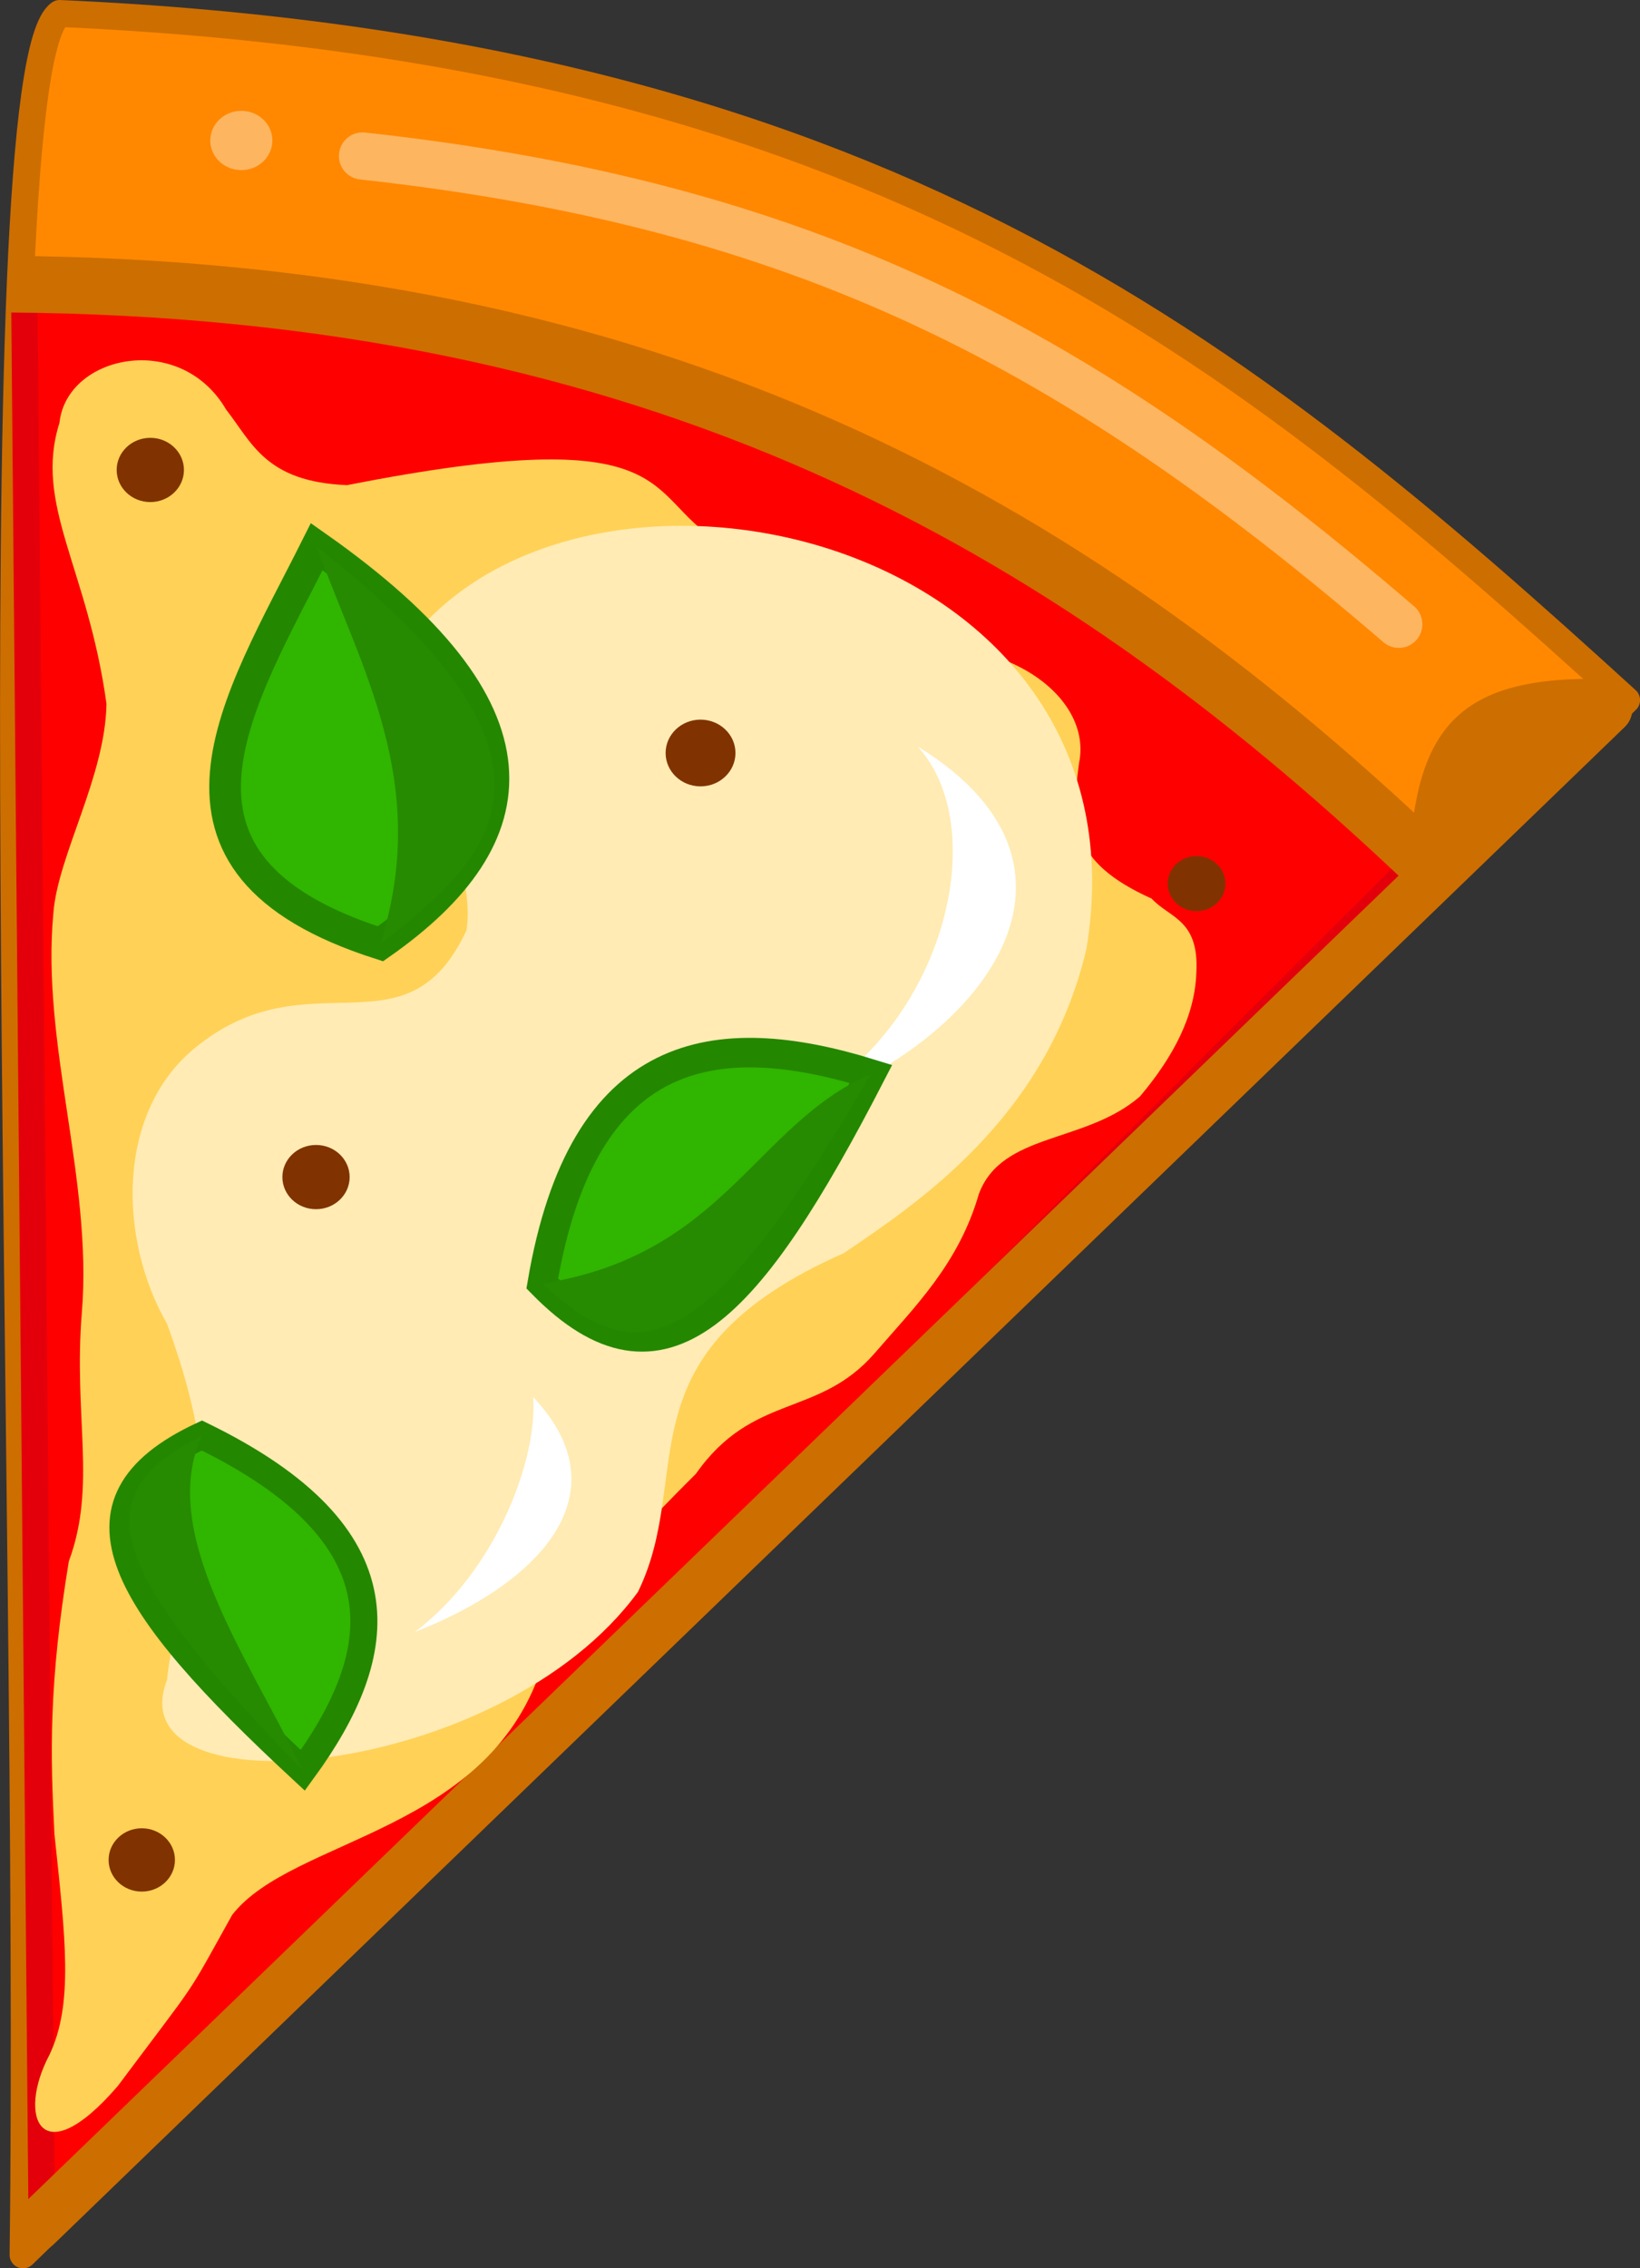 <?xml version="1.0" encoding="UTF-8" standalone="no"?>
<!-- Created with Inkscape (http://www.inkscape.org/) -->

<svg
   width="35.549mm"
   height="49.15mm"
   viewBox="0 0 35.549 49.15"
   version="1.1"
   id="svg5"
   inkscape:version="1.1.2 (0a00cf5339, 2022-02-04)"
   sodipodi:docname="pizza.svg"
   xmlns:inkscape="http://www.inkscape.org/namespaces/inkscape"
   xmlns:sodipodi="http://sodipodi.sourceforge.net/DTD/sodipodi-0.dtd"
   xmlns="http://www.w3.org/2000/svg"
   xmlns:svg="http://www.w3.org/2000/svg">
  <rect x="0" y="0" width="35.549" height="49.15" fill="#333333" stroke="none"/>
  <sodipodi:namedview
     id="namedview7"
     pagecolor="#ffffff"
     bordercolor="#666666"
     borderopacity="1.0"
     inkscape:pageshadow="2"
     inkscape:pageopacity="0.0"
     inkscape:pagecheckerboard="0"
     inkscape:document-units="mm"
     showgrid="false"
     showguides="true"
     inkscape:guide-bbox="true"
     inkscape:zoom="1.28"
     inkscape:cx="-169.14063"
     inkscape:cy="184.76563"
     inkscape:window-width="1920"
     inkscape:window-height="990"
     inkscape:window-x="0"
     inkscape:window-y="28"
     inkscape:window-maximized="1"
     inkscape:current-layer="layer2">
    <sodipodi:guide
       position="-63.087,64.098"
       orientation="1,0"
       id="guide77056" />
    <sodipodi:guide
       position="-114.857,3.943"
       orientation="0,-1"
       id="guide77058" />
  </sodipodi:namedview>
  <defs
     id="defs2" />
  <g
     inkscape:label="Capa 1"
     inkscape:groupmode="layer"
     id="layer1"
     style="display:none"
     transform="translate(-113.035,-4.718)">
    <path
       style="fill:#ff8800;fill-opacity:1;stroke:#cd6e00;stroke-width:0.757;stroke-linecap:butt;stroke-linejoin:round;stroke-miterlimit:4;stroke-dasharray:none;stroke-opacity:1"
       d="m 131.063,128.538 c -2.495,1.496 -0.586,39.528 -0.879,59.292 l 48.422,-42.646 c -11.593,-9.19 -22.97,-15.695 -47.543,-16.647 z"
       id="path527"
       sodipodi:nodetypes="cccc" />
    <path
       style="fill:#ff0000;fill-opacity:1;stroke:#e4000b;stroke-width:0.741;stroke-linecap:butt;stroke-linejoin:round;stroke-miterlimit:4;stroke-dasharray:none;stroke-opacity:1"
       d="m 129.995,135.623 -0.511,52.119 42.552,-37.103 c -10.083,-7.994 -20.669,-14.188 -42.041,-15.016 z"
       id="path527-2"
       sodipodi:nodetypes="cccc" />
    <path
       style="fill:#cd6e00;fill-opacity:1;stroke:none;stroke-width:0.204px;stroke-linecap:butt;stroke-linejoin:miter;stroke-opacity:1"
       d="m 178.318,144.976 c -4.561,-0.123 -6.445,2.272 -6.637,5.838 z"
       id="path26605"
       sodipodi:nodetypes="ccc" />
    <path
       style="fill:none;stroke:#cd6e00;stroke-width:1.797;stroke-linecap:round;stroke-linejoin:round;stroke-miterlimit:4;stroke-dasharray:none;stroke-opacity:1"
       d="m 178.407,145.725 -48.416,41.868"
       id="path29408"
       sodipodi:nodetypes="cc" />
    <path
       style="fill:#ffd156;fill-opacity:1;stroke:none;stroke-width:0.2px;stroke-linecap:butt;stroke-linejoin:miter;stroke-opacity:1"
       d="m 132.803,182.788 c -2.317,2.338 -3.033,0.788 -2.049,-0.823 0.728,-1.332 0.485,-3.046 0.152,-5.776 -0.121,-2.074 -0.179,-3.908 0.433,-7.144 0.848,-1.991 0.131,-3.783 0.393,-6.522 0.322,-3.506 -1.231,-7.017 -0.856,-10.46 0.142,-1.507 1.56,-3.554 1.597,-5.458 -0.562,-3.566 -2.197,-5.212 -1.415,-7.355 0.214,-1.779 3.637,-2.411 5.018,-0.344 0.776,0.86 1.183,1.889 3.639,1.974 10.042,-1.719 8.905,0.26 11.124,1.443 2.335,1.475 2.058,3.29 3.904,3.016 4.294,-0.986 7.45,0.928 7.002,2.813 -0.232,1.517 -0.309,2.573 2.184,3.549 0.543,0.514 1.435,0.543 1.346,1.936 -0.041,1.127 -0.687,2.201 -1.697,3.242 -1.646,1.241 -4.149,0.933 -4.847,2.546 -0.611,1.842 -1.934,2.959 -3.15,4.184 -1.694,1.683 -3.656,1.025 -5.369,3.145 -2.897,2.502 -4.1,3.928 -4.58,4.895 -1.548,4.517 -7.551,4.605 -9.379,6.651 -1.452,2.269 -0.92,1.545 -3.45,4.487 z"
       id="path35048"
       sodipodi:nodetypes="cccccccccccccccccccccc" />
    <path
       style="fill:#ffebb3;fill-opacity:1;stroke:none;stroke-width:0.2px;stroke-linecap:butt;stroke-linejoin:miter;stroke-opacity:1"
       d="m 143.306,152.533 c -1.813,3.392 -4.732,0.626 -8.166,3.074 -2.379,1.687 -2.316,4.999 -0.848,7.222 2.259,5.365 0.323,6.541 -6.5e-4,9.326 -1.547,3.501 10.043,2.617 14.175,-2.304 1.747,-3.096 -0.65,-6.232 6.205,-8.872 2.093,-1.245 6.088,-3.479 7.294,-7.957 2.003,-10.496 -14.047,-13.989 -19.949,-8.498 -2.224,2.363 1.742,5.271 1.29,8.009 z"
       id="path40872"
       sodipodi:nodetypes="ccccccccc" />
    <path
       style="fill:#ffffff;fill-opacity:1;stroke:none;stroke-width:0.176px;stroke-linecap:butt;stroke-linejoin:miter;stroke-opacity:1"
       d="m 156.883,147.718 c 2.377,2.25 0.658,7.828 -4.113,9.606 5.832,-1.562 10.257,-6.328 4.113,-9.606 z"
       id="path44140"
       sodipodi:nodetypes="ccc" />
    <path
       style="display:inline;fill:#ffffff;fill-opacity:1;stroke:none;stroke-width:0.134px;stroke-linecap:butt;stroke-linejoin:miter;stroke-opacity:1"
       d="m 145.314,164.749 c 0.135,1.623 -1.112,4.545 -3.564,6.149 3.748,-1.271 6.311,-3.621 3.564,-6.149 z"
       id="path44140-3"
       sodipodi:nodetypes="ccc" />
    <path
       style="fill:#30b500;fill-opacity:1;stroke:#248700;stroke-width:0.888;stroke-linecap:butt;stroke-linejoin:miter;stroke-miterlimit:4;stroke-dasharray:none;stroke-opacity:1"
       d="m 138.799,142.493 c 7.005,4.285 6.498,7.601 1.917,10.392 -7.523,-2.088 -4.258,-6.332 -1.917,-10.392 z"
       id="path45106"
       sodipodi:nodetypes="ccc" />
    <path
       style="fill:#268b00;fill-opacity:1;stroke:none;stroke-width:0.2px;stroke-linecap:butt;stroke-linejoin:miter;stroke-opacity:1"
       d="m 140.716,152.885 c 3.472,-2.306 6.316,-4.79 -1.917,-10.392 1.339,3.222 3.438,6.182 1.917,10.392"
       id="path48940"
       sodipodi:nodetypes="ccc" />
    <path
       style="fill:#30b500;fill-opacity:1;stroke:#248700;stroke-width:0.828;stroke-linecap:butt;stroke-linejoin:miter;stroke-miterlimit:4;stroke-dasharray:none;stroke-opacity:1"
       d="m 155.48,156.292 c -3.653,6.156 -6.268,8.7 -9.891,5.485 1.221,-6.246 5.209,-6.746 9.891,-5.485 z"
       id="path45106-9"
       sodipodi:nodetypes="ccc" />
    <path
       style="fill:#268b00;fill-opacity:1;stroke:none;stroke-width:0.187px;stroke-linecap:butt;stroke-linejoin:miter;stroke-opacity:1"
       d="m 145.589,161.777 c 2.952,2.408 4.989,1.832 9.891,-5.485 -3.484,1.312 -4.412,4.737 -9.891,5.485"
       id="path48940-5"
       sodipodi:nodetypes="ccc" />
    <path
       style="fill:#30b500;fill-opacity:1;stroke:#248700;stroke-width:0.759;stroke-linecap:butt;stroke-linejoin:miter;stroke-miterlimit:4;stroke-dasharray:none;stroke-opacity:1"
       d="m 138.381,174.518 c -5.431,-4.378 -7.376,-6.998 -3.039,-8.765 6.185,2.621 5.625,5.682 3.039,8.765 z"
       id="path45106-9-3"
       sodipodi:nodetypes="ccc" />
    <path
       style="fill:#268b00;fill-opacity:1;stroke:none;stroke-width:0.171px;stroke-linecap:butt;stroke-linejoin:miter;stroke-opacity:1"
       d="m 135.342,165.753 c -3.313,1.497 -3.265,3.15 3.039,8.765 -1.711,-3.041 -4.355,-6.241 -3.039,-8.765"
       id="path48940-5-7"
       sodipodi:nodetypes="ccc" />
    <path
       style="fill:none;stroke:#cd6e00;stroke-width:1.589;stroke-linecap:butt;stroke-linejoin:miter;stroke-miterlimit:4;stroke-dasharray:none;stroke-opacity:1"
       d="m 129.556,135.623 c 19.401,0.121 31.762,6.186 42.481,15.016"
       id="path54926"
       sodipodi:nodetypes="cc" />
    <path
       style="fill:none;stroke:#feb560;stroke-width:1.325;stroke-linecap:round;stroke-linejoin:round;stroke-miterlimit:4;stroke-dasharray:none;stroke-opacity:1"
       d="m 140.178,132.268 c 13.29,1.268 21.465,4.985 31.19,12.257"
       id="path54926-2"
       sodipodi:nodetypes="cc" />
    <ellipse
       style="fill:#feb560;fill-opacity:1;stroke:none;stroke-width:2.162;stroke-linecap:round;stroke-linejoin:round;stroke-miterlimit:4;stroke-dasharray:none;stroke-opacity:1"
       id="path65274"
       cx="136.529"
       cy="131.861"
       rx="0.934"
       ry="0.776" />
    <ellipse
       style="fill:#803300;fill-opacity:1;stroke:none;stroke-width:1.325;stroke-linecap:round;stroke-linejoin:round;stroke-miterlimit:4;stroke-dasharray:none;stroke-opacity:1"
       id="path67958"
       cx="150.352"
       cy="147.892"
       rx="1.051"
       ry="0.873" />
    <ellipse
       style="fill:#803300;fill-opacity:1;stroke:none;stroke-width:1.325;stroke-linecap:round;stroke-linejoin:round;stroke-miterlimit:4;stroke-dasharray:none;stroke-opacity:1"
       id="path67960"
       cx="138.778"
       cy="158.991"
       rx="1.012"
       ry="0.84" />
    <ellipse
       style="display:inline;fill:#803300;fill-opacity:1;stroke:none;stroke-width:1.325;stroke-linecap:round;stroke-linejoin:round;stroke-miterlimit:4;stroke-dasharray:none;stroke-opacity:1"
       id="path67960-8"
       cx="133.791"
       cy="140.484"
       rx="1.012"
       ry="0.84" />
    <ellipse
       style="fill:#803300;fill-opacity:1;stroke:none;stroke-width:1.325;stroke-linecap:round;stroke-linejoin:round;stroke-miterlimit:4;stroke-dasharray:none;stroke-opacity:1"
       id="path67965"
       cx="165.282"
       cy="151.31"
       rx="0.868"
       ry="0.721" />
    <ellipse
       style="fill:#803300;fill-opacity:1;stroke:none;stroke-width:1.325;stroke-linecap:round;stroke-linejoin:round;stroke-miterlimit:4;stroke-dasharray:none;stroke-opacity:1"
       id="path67967"
       cx="133.533"
       cy="176.862"
       rx="0.998"
       ry="0.829" />
    <ellipse
       style="fill:#af4600;fill-opacity:1;stroke:none;stroke-width:5.599;stroke-linecap:round;stroke-linejoin:round;stroke-miterlimit:4;stroke-dasharray:none;stroke-opacity:1"
       id="path75472"
       cx="49.785"
       cy="50.293"
       rx="49.44"
       ry="49.912" />
    <path
       style="display:inline;fill:#ff8800;fill-opacity:1;stroke:#cd6e00;stroke-width:0.584;stroke-linecap:butt;stroke-linejoin:round;stroke-miterlimit:4;stroke-dasharray:none;stroke-opacity:1"
       d="M 51.059,0.799 C 49.262,2.038 50.475,33.001 50.264,49.365 L 85.022,15.677 C 76.673,8.068 68.755,1.587 51.059,0.799 Z"
       id="path527-7"
       sodipodi:nodetypes="cccc" />
    <path
       style="display:inline;fill:#ff0000;fill-opacity:1;stroke:#e4000b;stroke-width:0.572;stroke-linecap:butt;stroke-linejoin:round;stroke-miterlimit:4;stroke-dasharray:none;stroke-opacity:1"
       d="M 50.29,6.665 50.672,48.95 80.567,19.097 C 73.305,12.479 65.681,7.351 50.29,6.665 Z"
       id="path527-2-2"
       sodipodi:nodetypes="cccc" />
    <path
       style="display:inline;fill:#cd6e00;fill-opacity:1;stroke:none;stroke-width:0.158px;stroke-linecap:butt;stroke-linejoin:miter;stroke-opacity:1"
       d="m 84.639,15.222 c -3.285,-0.102 -4.19,1.067 -4.329,4.02 z"
       id="path26605-4"
       sodipodi:nodetypes="ccc" />
    <path
       style="display:inline;fill:none;stroke:#cd6e00;stroke-width:1.087;stroke-linecap:round;stroke-linejoin:round;stroke-miterlimit:4;stroke-dasharray:none;stroke-opacity:1"
       d="M 84.605,15.869 50.556,48.741"
       id="path29408-1"
       sodipodi:nodetypes="cc" />
    <path
       style="display:inline;fill:#ffd156;fill-opacity:1;stroke:none;stroke-width:0.155px;stroke-linecap:butt;stroke-linejoin:miter;stroke-opacity:1"
       d="m 52.312,45.714 c -1.669,1.935 -2.184,0.653 -1.476,-0.681 0.524,-1.103 0.349,-2.522 0.109,-4.782 -0.087,-1.717 -0.129,-3.236 0.312,-5.915 0.611,-1.648 0.095,-3.132 0.283,-5.399 0.232,-2.902 -0.887,-5.81 -0.617,-8.66 0.102,-1.248 1.124,-2.942 1.15,-4.518 -0.405,-2.953 -1.582,-4.315 -1.019,-6.09 0.154,-1.473 2.619,-1.996 3.614,-0.285 0.559,0.712 0.852,1.564 2.621,1.635 7.232,-1.423 6.413,0.215 8.011,1.195 1.681,1.221 1.482,2.724 2.812,2.497 3.093,-0.816 5.365,0.768 5.043,2.329 -0.167,1.256 -0.223,2.13 1.573,2.938 0.391,0.425 1.033,0.45 0.969,1.603 -0.03,0.933 -0.495,1.822 -1.222,2.684 -1.186,1.027 -2.988,0.772 -3.49,2.108 -0.44,1.525 -1.393,2.45 -2.268,3.464 -1.22,1.394 -2.633,0.849 -3.867,2.604 -2.086,2.071 -2.952,3.252 -3.299,4.053 -1.115,3.74 -5.438,3.812 -6.754,5.506 -1.046,1.879 -0.663,1.279 -2.485,3.715 z"
       id="path35048-6"
       sodipodi:nodetypes="cccccccccccccccccccccc" />
    <path
       style="display:inline;fill:#ffebb3;fill-opacity:1;stroke:none;stroke-width:0.155px;stroke-linecap:butt;stroke-linejoin:miter;stroke-opacity:1"
       d="m 59.876,20.665 c -1.306,2.808 -3.408,0.518 -5.881,2.545 -1.714,1.396 -1.668,4.139 -0.611,5.979 1.627,4.442 0.233,5.415 -4.68e-4,7.721 -1.114,2.899 7.232,2.167 10.209,-1.908 1.258,-2.563 -0.468,-5.16 4.469,-7.345 1.507,-1.031 4.384,-2.88 5.253,-6.588 1.443,-8.69 -10.117,-11.582 -14.367,-7.035 -1.602,1.956 1.254,4.364 0.929,6.631 z"
       id="path40872-3"
       sodipodi:nodetypes="ccccccccc" />
    <path
       style="display:inline;fill:#ffffff;fill-opacity:1;stroke:none;stroke-width:0.136px;stroke-linecap:butt;stroke-linejoin:miter;stroke-opacity:1"
       d="m 69.653,16.679 c 1.712,1.863 0.474,6.481 -2.962,7.953 4.2,-1.294 7.387,-5.239 2.962,-7.953 z"
       id="path44140-4"
       sodipodi:nodetypes="ccc" />
    <path
       style="display:inline;fill:#ffffff;fill-opacity:1;stroke:none;stroke-width:0.103px;stroke-linecap:butt;stroke-linejoin:miter;stroke-opacity:1"
       d="m 61.322,30.779 c 0.098,1.344 -0.801,3.763 -2.567,5.091 2.699,-1.052 4.545,-2.998 2.567,-5.091 z"
       id="path44140-3-2"
       sodipodi:nodetypes="ccc" />
    <path
       style="display:inline;fill:#30b500;fill-opacity:1;stroke:#248700;stroke-width:0.686;stroke-linecap:butt;stroke-linejoin:miter;stroke-miterlimit:4;stroke-dasharray:none;stroke-opacity:1"
       d="m 56.63,12.353 c 5.045,3.547 4.68,6.293 1.381,8.604 -5.418,-1.729 -3.067,-5.243 -1.381,-8.604 z"
       id="path45106-4"
       sodipodi:nodetypes="ccc" />
    <path
       style="display:inline;fill:#268b00;fill-opacity:1;stroke:none;stroke-width:0.155px;stroke-linecap:butt;stroke-linejoin:miter;stroke-opacity:1"
       d="m 58.011,20.956 c 2.5,-1.91 4.549,-3.965 -1.381,-8.604 0.964,2.668 2.476,5.118 1.381,8.604"
       id="path48940-0"
       sodipodi:nodetypes="ccc" />
    <path
       style="display:inline;fill:#30b500;fill-opacity:1;stroke:#248700;stroke-width:0.64;stroke-linecap:butt;stroke-linejoin:miter;stroke-miterlimit:4;stroke-dasharray:none;stroke-opacity:1"
       d="m 68.643,23.777 c -2.63,5.097 -4.514,7.203 -7.124,4.541 0.879,-5.171 3.751,-5.585 7.124,-4.541 z"
       id="path45106-9-9"
       sodipodi:nodetypes="ccc" />
    <path
       style="display:inline;fill:#268b00;fill-opacity:1;stroke:none;stroke-width:0.144px;stroke-linecap:butt;stroke-linejoin:miter;stroke-opacity:1"
       d="m 61.52,28.319 c 2.126,1.994 3.593,1.517 7.124,-4.541 -2.509,1.086 -3.177,3.922 -7.124,4.541"
       id="path48940-5-2"
       sodipodi:nodetypes="ccc" />
    <path
       style="display:inline;fill:#30b500;fill-opacity:1;stroke:#248700;stroke-width:0.586;stroke-linecap:butt;stroke-linejoin:miter;stroke-miterlimit:4;stroke-dasharray:none;stroke-opacity:1"
       d="m 56.329,38.867 c -3.911,-3.625 -5.312,-5.794 -2.188,-7.256 4.454,2.17 4.051,4.704 2.188,7.256 z"
       id="path45106-9-3-6"
       sodipodi:nodetypes="ccc" />
    <path
       style="display:inline;fill:#268b00;fill-opacity:1;stroke:none;stroke-width:0.132px;stroke-linecap:butt;stroke-linejoin:miter;stroke-opacity:1"
       d="m 54.141,31.61 c -2.386,1.24 -2.351,2.608 2.188,7.256 -1.232,-2.517 -3.137,-5.167 -2.188,-7.256"
       id="path48940-5-7-3"
       sodipodi:nodetypes="ccc" />
    <path
       style="display:inline;fill:none;stroke:#cd6e00;stroke-width:1.227;stroke-linecap:butt;stroke-linejoin:miter;stroke-miterlimit:4;stroke-dasharray:none;stroke-opacity:1"
       d="M 49.973,6.665 C 63.945,6.766 72.848,11.787 80.567,19.097"
       id="path54926-8"
       sodipodi:nodetypes="cc" />
    <path
       style="display:inline;fill:none;stroke:#feb560;stroke-width:1.023;stroke-linecap:round;stroke-linejoin:round;stroke-miterlimit:4;stroke-dasharray:none;stroke-opacity:1"
       d="m 57.623,3.887 c 9.571,1.05 15.459,4.127 22.462,10.147"
       id="path54926-2-6"
       sodipodi:nodetypes="cc" />
    <ellipse
       style="display:inline;fill:#feb560;fill-opacity:1;stroke:none;stroke-width:1.669;stroke-linecap:round;stroke-linejoin:round;stroke-miterlimit:4;stroke-dasharray:none;stroke-opacity:1"
       id="path65274-1"
       cx="54.996"
       cy="3.551"
       rx="0.673"
       ry="0.642" />
    <ellipse
       style="display:inline;fill:#803300;fill-opacity:1;stroke:none;stroke-width:1.023;stroke-linecap:round;stroke-linejoin:round;stroke-miterlimit:4;stroke-dasharray:none;stroke-opacity:1"
       id="path67958-1"
       cx="64.95"
       cy="16.823"
       rx="0.757"
       ry="0.723" />
    <ellipse
       style="display:inline;fill:#803300;fill-opacity:1;stroke:none;stroke-width:1.023;stroke-linecap:round;stroke-linejoin:round;stroke-miterlimit:4;stroke-dasharray:none;stroke-opacity:1"
       id="path67960-9"
       cx="56.615"
       cy="26.012"
       rx="0.729"
       ry="0.696" />
    <ellipse
       style="display:inline;fill:#803300;fill-opacity:1;stroke:none;stroke-width:1.023;stroke-linecap:round;stroke-linejoin:round;stroke-miterlimit:4;stroke-dasharray:none;stroke-opacity:1"
       id="path67960-8-5"
       cx="53.023"
       cy="10.69"
       rx="0.729"
       ry="0.696" />
    <ellipse
       style="display:inline;fill:#803300;fill-opacity:1;stroke:none;stroke-width:1.023;stroke-linecap:round;stroke-linejoin:round;stroke-miterlimit:4;stroke-dasharray:none;stroke-opacity:1"
       id="path67965-0"
       cx="75.702"
       cy="19.653"
       rx="0.625"
       ry="0.597" />
    <ellipse
       style="display:inline;fill:#803300;fill-opacity:1;stroke:none;stroke-width:1.023;stroke-linecap:round;stroke-linejoin:round;stroke-miterlimit:4;stroke-dasharray:none;stroke-opacity:1"
       id="path67967-0"
       cx="52.838"
       cy="40.808"
       rx="0.719"
       ry="0.686" />
    <path
       style="display:inline;fill:#ff8800;fill-opacity:1;stroke:#cd6e00;stroke-width:0.584;stroke-linecap:butt;stroke-linejoin:round;stroke-miterlimit:4;stroke-dasharray:none;stroke-opacity:1"
       d="M 84.911,15.522 C 82.756,15.182 62.292,38.451 50.86,50.16 L 99.262,49.712 C 98.458,38.444 97.189,28.291 84.911,15.522 Z"
       id="path527-7-3"
       sodipodi:nodetypes="cccc" />
    <path
       style="display:inline;fill:#ff0000;fill-opacity:1;stroke:#e4000b;stroke-width:0.572;stroke-linecap:butt;stroke-linejoin:round;stroke-miterlimit:4;stroke-dasharray:none;stroke-opacity:1"
       d="M 80.31,19.242 51.441,50.141 93.677,49.119 c -0.699,-9.8 -2.688,-18.771 -13.366,-29.877 z"
       id="path527-2-2-4"
       sodipodi:nodetypes="cccc" />
    <path
       style="display:inline;fill:#cd6e00;fill-opacity:1;stroke:none;stroke-width:0.158px;stroke-linecap:butt;stroke-linejoin:miter;stroke-opacity:1"
       d="m 99.298,49.119 c -2.309,-2.338 -3.771,-2.115 -5.907,-0.071 z"
       id="path26605-4-1"
       sodipodi:nodetypes="ccc" />
    <path
       style="display:inline;fill:none;stroke:#cd6e00;stroke-width:1.087;stroke-linecap:round;stroke-linejoin:round;stroke-miterlimit:4;stroke-dasharray:none;stroke-opacity:1"
       d="M 98.827,49.564 51.501,49.91"
       id="path29408-1-9"
       sodipodi:nodetypes="cc" />
    <path
       style="display:inline;fill:#ffd156;fill-opacity:1;stroke:none;stroke-width:0.155px;stroke-linecap:butt;stroke-linejoin:miter;stroke-opacity:1"
       d="M 54.86,48.927 C 52.317,49.179 52.827,47.894 54.26,47.416 c 1.14,-0.438 1.991,-1.586 3.375,-3.389 1.121,-1.304 2.137,-2.433 4.303,-4.07 1.579,-0.773 2.227,-2.204 3.927,-3.717 2.168,-1.943 3.362,-4.82 5.523,-6.699 0.934,-0.834 2.842,-1.357 3.948,-2.481 1.742,-2.418 1.828,-4.217 3.459,-5.114 1.127,-0.961 3.273,0.359 2.815,2.285 -0.086,0.901 -0.461,1.72 0.772,2.991 6.22,3.954 4.498,4.576 4.981,6.387 0.377,2.043 -0.804,2.995 0.316,3.747 2.803,1.54 3.358,4.255 2.048,5.163 -0.987,0.795 -1.63,1.389 -0.886,3.213 -0.01,0.578 0.439,1.038 -0.403,1.829 -0.665,0.656 -1.614,0.979 -2.735,1.102 -1.567,-0.073 -2.697,-1.5 -3.982,-0.878 -1.37,0.802 -2.697,0.815 -4.031,0.946 -1.845,0.169 -2.493,-1.2 -4.596,-0.779 -2.939,0.062 -4.38,0.321 -5.184,0.663 -3.386,1.941 -6.568,-0.986 -8.689,-0.666 -2.053,0.64 -1.362,0.47 -4.361,0.978 z"
       id="path35048-6-4"
       sodipodi:nodetypes="cccccccccccccccccccccc" />
    <path
       style="display:inline;fill:#ffebb3;fill-opacity:1;stroke:none;stroke-width:0.155px;stroke-linecap:butt;stroke-linejoin:miter;stroke-opacity:1"
       d="m 77.605,35.993 c -2.882,1.134 -2.826,-1.974 -6.015,-2.21 -2.204,-0.169 -4.061,1.849 -4.564,3.911 -1.883,4.34 -3.564,4.084 -5.322,5.594 -2.805,1.332 3.746,6.555 8.711,5.654 2.678,-0.99 3.217,-4.061 8.301,-2.241 1.803,0.292 5.162,0.935 8.347,-1.152 7.035,-5.301 0.654,-15.364 -5.559,-15 -2.509,0.313 -2.099,4.026 -3.898,5.444 z"
       id="path40872-3-4"
       sodipodi:nodetypes="ccccccccc" />
    <path
       style="display:inline;fill:#ffffff;fill-opacity:1;stroke:none;stroke-width:0.136px;stroke-linecap:butt;stroke-linejoin:miter;stroke-opacity:1"
       d="m 87.437,39.844 c -0.044,2.53 -4.124,5.022 -7.628,3.72 3.935,1.958 8.963,1.296 7.628,-3.72 z"
       id="path44140-4-9"
       sodipodi:nodetypes="ccc" />
    <path
       style="display:inline;fill:#ffffff;fill-opacity:1;stroke:none;stroke-width:0.103px;stroke-linecap:butt;stroke-linejoin:miter;stroke-opacity:1"
       d="m 71.682,44.317 c -0.856,1.041 -3.174,2.174 -5.368,1.919 2.681,1.098 5.36,0.961 5.368,-1.919 z"
       id="path44140-3-2-1"
       sodipodi:nodetypes="ccc" />
    <path
       style="display:inline;fill:#30b500;fill-opacity:1;stroke:#248700;stroke-width:0.686;stroke-linecap:butt;stroke-linejoin:miter;stroke-miterlimit:4;stroke-dasharray:none;stroke-opacity:1"
       d="m 80.983,27.733 c 1.21,6.047 -0.947,7.785 -4.93,7.185 -2.733,-4.987 1.392,-5.912 4.93,-7.185 z"
       id="path45106-4-7"
       sodipodi:nodetypes="ccc" />
    <path
       style="display:inline;fill:#268b00;fill-opacity:1;stroke:none;stroke-width:0.155px;stroke-linecap:butt;stroke-linejoin:miter;stroke-opacity:1"
       d="m 76.053,34.918 c 3.128,0.34 6.029,0.262 4.93,-7.185 -1.14,2.597 -1.734,5.415 -4.93,7.185"
       id="path48940-0-6"
       sodipodi:nodetypes="ccc" />
    <path
       style="display:inline;fill:#30b500;fill-opacity:1;stroke:#248700;stroke-width:0.64;stroke-linecap:butt;stroke-linejoin:miter;stroke-miterlimit:4;stroke-dasharray:none;stroke-opacity:1"
       d="m 81.812,44.291 c -5.419,1.879 -8.235,2.107 -8.291,-1.62 4.202,-3.14 6.568,-1.461 8.291,1.62 z"
       id="path45106-9-9-3"
       sodipodi:nodetypes="ccc" />
    <path
       style="display:inline;fill:#268b00;fill-opacity:1;stroke:none;stroke-width:0.144px;stroke-linecap:butt;stroke-linejoin:miter;stroke-opacity:1"
       d="m 73.521,42.671 c 0.166,2.91 1.558,3.576 8.291,1.62 -2.566,-0.942 -5.005,0.651 -8.291,-1.62"
       id="path48940-5-2-3"
       sodipodi:nodetypes="ccc" />
    <path
       style="display:inline;fill:#30b500;fill-opacity:1;stroke:#248700;stroke-width:0.586;stroke-linecap:butt;stroke-linejoin:miter;stroke-miterlimit:4;stroke-dasharray:none;stroke-opacity:1"
       d="m 62.49,46.735 c -0.335,-5.322 0.145,-7.859 3.416,-6.766 1.731,4.643 -0.308,6.2 -3.416,6.766 z"
       id="path45106-9-3-6-0"
       sodipodi:nodetypes="ccc" />
    <path
       style="display:inline;fill:#268b00;fill-opacity:1;stroke:none;stroke-width:0.132px;stroke-linecap:butt;stroke-linejoin:miter;stroke-opacity:1"
       d="m 65.906,39.969 c -2.583,-0.747 -3.501,0.269 -3.416,6.766 0.843,-2.673 1.289,-5.905 3.416,-6.766"
       id="path48940-5-7-3-1"
       sodipodi:nodetypes="ccc" />
    <path
       style="display:inline;fill:none;stroke:#cd6e00;stroke-width:1.227;stroke-linecap:butt;stroke-linejoin:miter;stroke-miterlimit:4;stroke-dasharray:none;stroke-opacity:1"
       d="m 80.081,19.024 c 10.053,9.704 13.042,19.478 13.596,30.095"
       id="path54926-8-8"
       sodipodi:nodetypes="cc" />
    <path
       style="display:inline;fill:none;stroke:#feb560;stroke-width:1.023;stroke-linecap:round;stroke-linejoin:round;stroke-miterlimit:4;stroke-dasharray:none;stroke-opacity:1"
       d="m 87.538,22.285 c 6.211,7.358 8.355,13.645 9.279,22.835"
       id="path54926-2-6-4"
       sodipodi:nodetypes="cc" />
    <ellipse
       style="display:inline;fill:#feb560;fill-opacity:1;stroke:none;stroke-width:1.669;stroke-linecap:round;stroke-linejoin:round;stroke-miterlimit:4;stroke-dasharray:none;stroke-opacity:1"
       id="path65274-1-5"
       cx="76.154"
       cy="-44.53"
       rx="0.673"
       ry="0.642"
       transform="rotate(43.573)" />
    <ellipse
       style="display:inline;fill:#803300;fill-opacity:1;stroke:none;stroke-width:1.023;stroke-linecap:round;stroke-linejoin:round;stroke-miterlimit:4;stroke-dasharray:none;stroke-opacity:1"
       id="path67958-1-5"
       cx="86.108"
       cy="-31.258"
       rx="0.757"
       ry="0.723"
       transform="rotate(43.573)" />
    <ellipse
       style="display:inline;fill:#803300;fill-opacity:1;stroke:none;stroke-width:1.023;stroke-linecap:round;stroke-linejoin:round;stroke-miterlimit:4;stroke-dasharray:none;stroke-opacity:1"
       id="path67960-9-4"
       cx="77.773"
       cy="-22.069"
       rx="0.729"
       ry="0.696"
       transform="rotate(43.573)" />
    <ellipse
       style="display:inline;fill:#803300;fill-opacity:1;stroke:none;stroke-width:1.023;stroke-linecap:round;stroke-linejoin:round;stroke-miterlimit:4;stroke-dasharray:none;stroke-opacity:1"
       id="path67960-8-5-4"
       cx="74.181"
       cy="-37.391"
       rx="0.729"
       ry="0.696"
       transform="rotate(43.573)" />
    <ellipse
       style="display:inline;fill:#803300;fill-opacity:1;stroke:none;stroke-width:1.023;stroke-linecap:round;stroke-linejoin:round;stroke-miterlimit:4;stroke-dasharray:none;stroke-opacity:1"
       id="path67965-0-7"
       cx="96.86"
       cy="-28.428"
       rx="0.625"
       ry="0.597"
       transform="rotate(43.573)" />
    <ellipse
       style="display:inline;fill:#803300;fill-opacity:1;stroke:none;stroke-width:1.023;stroke-linecap:round;stroke-linejoin:round;stroke-miterlimit:4;stroke-dasharray:none;stroke-opacity:1"
       id="path67967-0-0"
       cx="73.996"
       cy="-7.273"
       rx="0.719"
       ry="0.686"
       transform="rotate(43.573)" />
  </g>
  <g
     inkscape:groupmode="layer"
     id="layer2"
     inkscape:label="Capa 2"
     transform="translate(-113.035,-4.718)">
    <path
       style="display:inline;fill:#ff8800;fill-opacity:1;stroke:#cd6e00;stroke-width:0.584;stroke-linecap:butt;stroke-linejoin:round;stroke-miterlimit:4;stroke-dasharray:none;stroke-opacity:1"
       d="m 114.329,5.01 c -1.797,1.239 -0.583,32.202 -0.794,48.566 l 34.758,-33.688 C 139.943,12.279 132.025,5.798 114.329,5.01 Z"
       id="path527-7-8"
       sodipodi:nodetypes="cccc" />
    <path
       style="display:inline;fill:#ff0000;fill-opacity:1;stroke:#e4000b;stroke-width:0.572;stroke-linecap:butt;stroke-linejoin:round;stroke-miterlimit:4;stroke-dasharray:none;stroke-opacity:1"
       d="m 113.56,10.876 0.382,42.285 29.895,-29.853 C 136.575,16.69 128.951,11.562 113.56,10.876 Z"
       id="path527-2-2-5"
       sodipodi:nodetypes="cccc" />
    <path
       style="display:inline;fill:#cd6e00;fill-opacity:1;stroke:none;stroke-width:0.158px;stroke-linecap:butt;stroke-linejoin:miter;stroke-opacity:1"
       d="m 147.909,19.433 c -3.285,-0.102 -4.19,1.067 -4.329,4.02 z"
       id="path26605-4-8"
       sodipodi:nodetypes="ccc" />
    <path
       style="display:inline;fill:none;stroke:#cd6e00;stroke-width:1.087;stroke-linecap:round;stroke-linejoin:round;stroke-miterlimit:4;stroke-dasharray:none;stroke-opacity:1"
       d="M 147.875,20.08 113.826,52.952"
       id="path29408-1-1"
       sodipodi:nodetypes="cc" />
    <path
       style="display:inline;fill:#ffd156;fill-opacity:1;stroke:none;stroke-width:0.155px;stroke-linecap:butt;stroke-linejoin:miter;stroke-opacity:1"
       d="m 115.582,49.925 c -1.669,1.935 -2.184,0.653 -1.476,-0.681 0.524,-1.103 0.349,-2.522 0.109,-4.782 -0.087,-1.717 -0.129,-3.236 0.312,-5.915 0.611,-1.648 0.095,-3.132 0.283,-5.399 0.232,-2.902 -0.887,-5.81 -0.617,-8.66 0.102,-1.248 1.123,-2.942 1.15,-4.518 -0.405,-2.953 -1.582,-4.315 -1.019,-6.09 0.154,-1.473 2.619,-1.996 3.614,-0.285 0.559,0.712 0.852,1.564 2.621,1.635 7.232,-1.423 6.413,0.215 8.011,1.195 1.681,1.221 1.482,2.724 2.812,2.497 3.093,-0.816 5.365,0.768 5.043,2.329 -0.167,1.256 -0.223,2.13 1.573,2.938 0.391,0.425 1.033,0.45 0.969,1.603 -0.029,0.933 -0.495,1.822 -1.222,2.684 -1.186,1.027 -2.988,0.772 -3.49,2.108 -0.44,1.525 -1.393,2.45 -2.268,3.464 -1.22,1.394 -2.633,0.849 -3.867,2.604 -2.086,2.071 -2.952,3.252 -3.299,4.053 -1.115,3.74 -5.438,3.812 -6.754,5.506 -1.046,1.879 -0.663,1.279 -2.485,3.715 z"
       id="path35048-6-8"
       sodipodi:nodetypes="cccccccccccccccccccccc" />
    <path
       style="display:inline;fill:#ffebb3;fill-opacity:1;stroke:none;stroke-width:0.155px;stroke-linecap:butt;stroke-linejoin:miter;stroke-opacity:1"
       d="m 123.146,24.876 c -1.306,2.808 -3.408,0.518 -5.881,2.545 -1.714,1.396 -1.668,4.139 -0.611,5.979 1.627,4.442 0.233,5.415 -4.7e-4,7.721 -1.114,2.899 7.232,2.167 10.209,-1.908 1.258,-2.563 -0.468,-5.16 4.469,-7.345 1.507,-1.031 4.384,-2.88 5.253,-6.588 1.443,-8.69 -10.117,-11.582 -14.367,-7.035 -1.602,1.956 1.254,4.364 0.929,6.631 z"
       id="path40872-3-7"
       sodipodi:nodetypes="ccccccccc" />
    <path
       style="display:inline;fill:#ffffff;fill-opacity:1;stroke:none;stroke-width:0.136px;stroke-linecap:butt;stroke-linejoin:miter;stroke-opacity:1"
       d="m 132.923,20.89 c 1.712,1.863 0.474,6.481 -2.962,7.953 4.2,-1.294 7.387,-5.239 2.962,-7.953 z"
       id="path44140-4-8"
       sodipodi:nodetypes="ccc" />
    <path
       style="display:inline;fill:#ffffff;fill-opacity:1;stroke:none;stroke-width:0.103px;stroke-linecap:butt;stroke-linejoin:miter;stroke-opacity:1"
       d="m 124.592,34.99 c 0.098,1.344 -0.801,3.763 -2.567,5.091 2.699,-1.052 4.545,-2.998 2.567,-5.091 z"
       id="path44140-3-2-0"
       sodipodi:nodetypes="ccc" />
    <path
       style="display:inline;fill:#30b500;fill-opacity:1;stroke:#248700;stroke-width:0.686;stroke-linecap:butt;stroke-linejoin:miter;stroke-miterlimit:4;stroke-dasharray:none;stroke-opacity:1"
       d="m 119.9,16.564 c 5.045,3.547 4.68,6.293 1.381,8.604 -5.418,-1.729 -3.067,-5.243 -1.381,-8.604 z"
       id="path45106-4-9"
       sodipodi:nodetypes="ccc" />
    <path
       style="display:inline;fill:#268b00;fill-opacity:1;stroke:none;stroke-width:0.155px;stroke-linecap:butt;stroke-linejoin:miter;stroke-opacity:1"
       d="m 121.281,25.167 c 2.5,-1.91 4.549,-3.965 -1.381,-8.604 0.964,2.668 2.476,5.118 1.381,8.604"
       id="path48940-0-3"
       sodipodi:nodetypes="ccc" />
    <path
       style="display:inline;fill:#30b500;fill-opacity:1;stroke:#248700;stroke-width:0.64;stroke-linecap:butt;stroke-linejoin:miter;stroke-miterlimit:4;stroke-dasharray:none;stroke-opacity:1"
       d="m 131.913,27.988 c -2.63,5.097 -4.514,7.203 -7.124,4.541 0.879,-5.171 3.751,-5.585 7.124,-4.541 z"
       id="path45106-9-9-4"
       sodipodi:nodetypes="ccc" />
    <path
       style="display:inline;fill:#268b00;fill-opacity:1;stroke:none;stroke-width:0.144px;stroke-linecap:butt;stroke-linejoin:miter;stroke-opacity:1"
       d="m 124.79,32.53 c 2.126,1.994 3.593,1.517 7.124,-4.541 -2.509,1.086 -3.177,3.922 -7.124,4.541"
       id="path48940-5-2-32"
       sodipodi:nodetypes="ccc" />
    <path
       style="display:inline;fill:#30b500;fill-opacity:1;stroke:#248700;stroke-width:0.586;stroke-linecap:butt;stroke-linejoin:miter;stroke-miterlimit:4;stroke-dasharray:none;stroke-opacity:1"
       d="m 119.599,43.078 c -3.911,-3.625 -5.312,-5.794 -2.188,-7.256 4.454,2.17 4.051,4.704 2.188,7.256 z"
       id="path45106-9-3-6-07"
       sodipodi:nodetypes="ccc" />
    <path
       style="display:inline;fill:#268b00;fill-opacity:1;stroke:none;stroke-width:0.132px;stroke-linecap:butt;stroke-linejoin:miter;stroke-opacity:1"
       d="m 117.411,35.821 c -2.386,1.24 -2.351,2.608 2.188,7.256 -1.232,-2.517 -3.137,-5.167 -2.188,-7.256"
       id="path48940-5-7-3-3"
       sodipodi:nodetypes="ccc" />
    <path
       style="display:inline;fill:none;stroke:#cd6e00;stroke-width:1.227;stroke-linecap:butt;stroke-linejoin:miter;stroke-miterlimit:4;stroke-dasharray:none;stroke-opacity:1"
       d="m 113.243,10.876 c 13.972,0.101 22.874,5.122 30.594,12.432"
       id="path54926-8-1"
       sodipodi:nodetypes="cc" />
    <path
       style="display:inline;fill:none;stroke:#feb560;stroke-width:1.023;stroke-linecap:round;stroke-linejoin:round;stroke-miterlimit:4;stroke-dasharray:none;stroke-opacity:1"
       d="m 120.893,8.098 c 9.571,1.05 15.459,4.127 22.462,10.147"
       id="path54926-2-6-6"
       sodipodi:nodetypes="cc" />
    <ellipse
       style="display:inline;fill:#feb560;fill-opacity:1;stroke:none;stroke-width:1.669;stroke-linecap:round;stroke-linejoin:round;stroke-miterlimit:4;stroke-dasharray:none;stroke-opacity:1"
       id="path65274-1-2"
       cx="118.266"
       cy="7.762"
       rx="0.673"
       ry="0.642" />
    <ellipse
       style="display:inline;fill:#803300;fill-opacity:1;stroke:none;stroke-width:1.023;stroke-linecap:round;stroke-linejoin:round;stroke-miterlimit:4;stroke-dasharray:none;stroke-opacity:1"
       id="path67958-1-6"
       cx="128.22"
       cy="21.034"
       rx="0.757"
       ry="0.723" />
    <ellipse
       style="display:inline;fill:#803300;fill-opacity:1;stroke:none;stroke-width:1.023;stroke-linecap:round;stroke-linejoin:round;stroke-miterlimit:4;stroke-dasharray:none;stroke-opacity:1"
       id="path67960-9-1"
       cx="119.885"
       cy="30.223"
       rx="0.729"
       ry="0.696" />
    <ellipse
       style="display:inline;fill:#803300;fill-opacity:1;stroke:none;stroke-width:1.023;stroke-linecap:round;stroke-linejoin:round;stroke-miterlimit:4;stroke-dasharray:none;stroke-opacity:1"
       id="path67960-8-5-2"
       cx="116.293"
       cy="14.901"
       rx="0.729"
       ry="0.696" />
    <ellipse
       style="display:inline;fill:#803300;fill-opacity:1;stroke:none;stroke-width:1.023;stroke-linecap:round;stroke-linejoin:round;stroke-miterlimit:4;stroke-dasharray:none;stroke-opacity:1"
       id="path67965-0-0"
       cx="138.972"
       cy="23.864"
       rx="0.625"
       ry="0.597" />
    <ellipse
       style="display:inline;fill:#803300;fill-opacity:1;stroke:none;stroke-width:1.023;stroke-linecap:round;stroke-linejoin:round;stroke-miterlimit:4;stroke-dasharray:none;stroke-opacity:1"
       id="path67967-0-9"
       cx="116.108"
       cy="45.019"
       rx="0.719"
       ry="0.686" />
  </g>
</svg>
